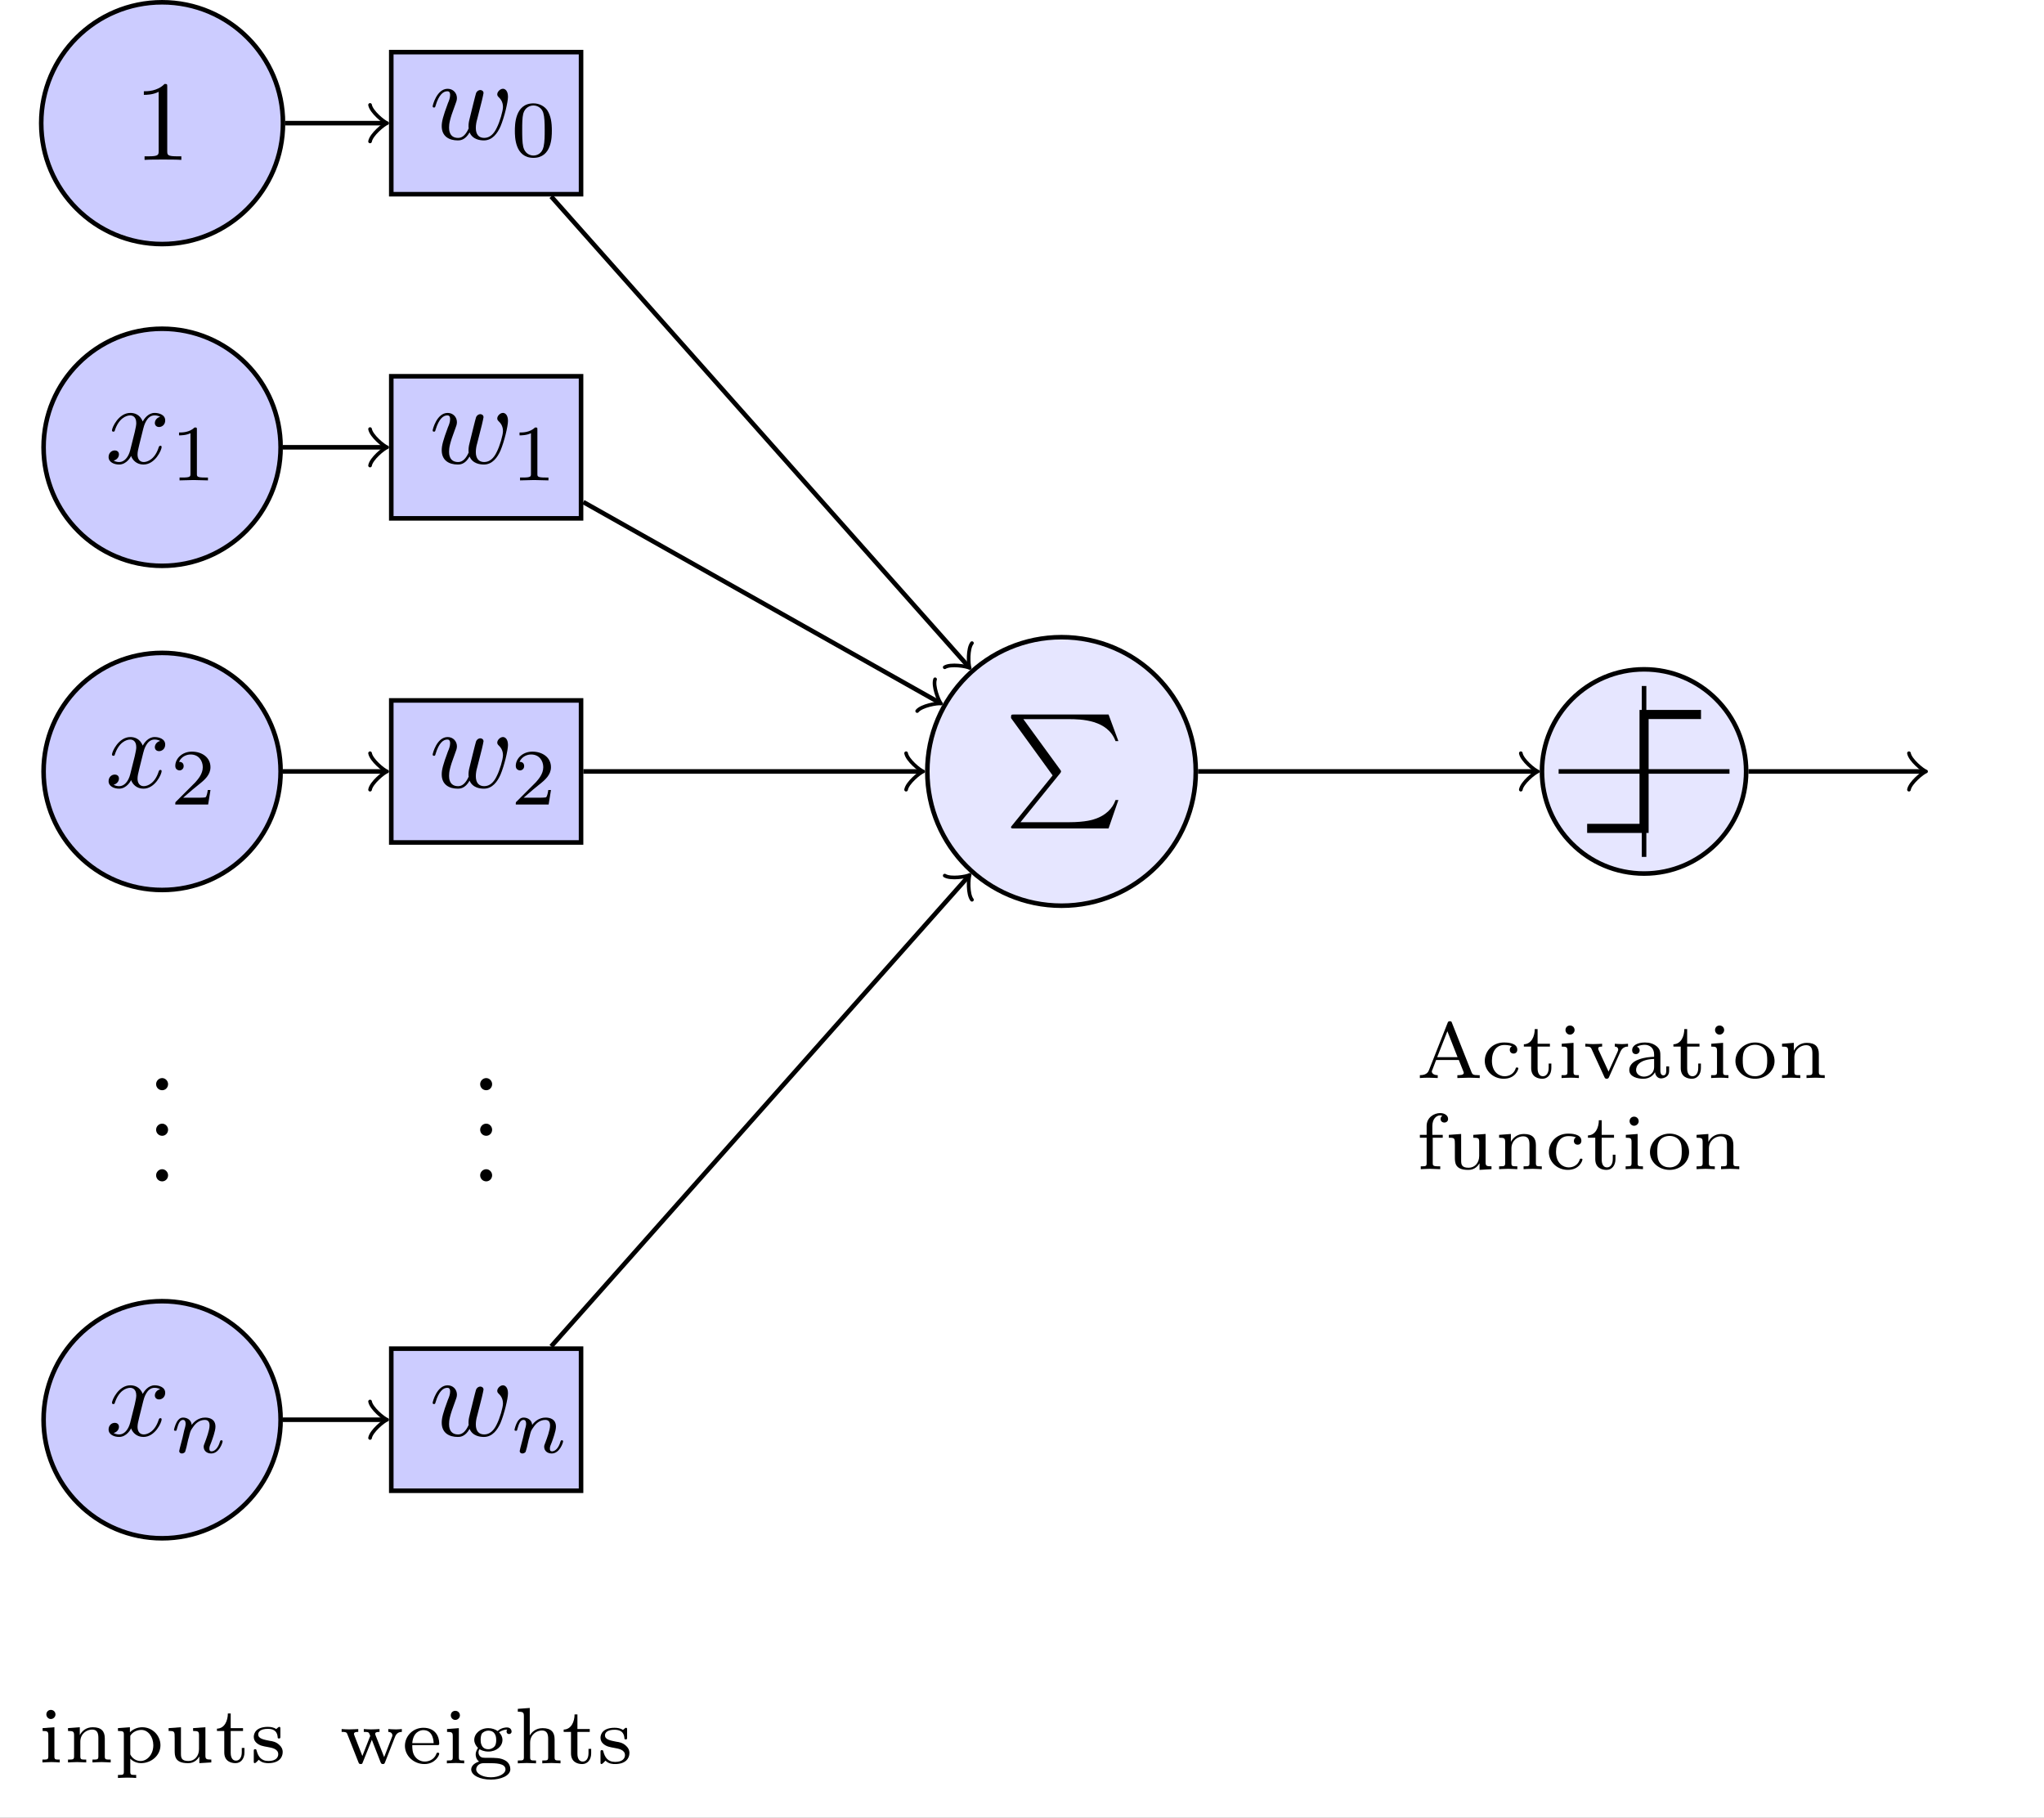 <?xml version="1.0" encoding="UTF-8" standalone="no"?>
<svg
   width="178.801pt"
   height="158.961pt"
   viewBox="0 0 178.801 158.961"
   version="1.1"
   id="svg96"
   xmlns:xlink="http://www.w3.org/1999/xlink"
   xmlns="http://www.w3.org/2000/svg"
   xmlns:svg="http://www.w3.org/2000/svg">
  <rect x="0" y="0" width="178.801" height="158.961" fill="#808080" stroke="none"/>
  <defs
     id="defs26">
    <g
       id="g25">
      <g
         id="glyph-0-0">
        <path
           d="m 5.547,0 v -0.25 h -0.125 c -0.469,0 -0.516,-0.078 -0.594,-0.266 L 3.125,-4.812 C 3.094,-4.922 3.062,-4.969 2.938,-4.969 c -0.141,0 -0.156,0.047 -0.203,0.156 L 1.125,-0.734 C 1.062,-0.562 0.938,-0.25 0.312,-0.25 V 0 C 0.547,-0.016 0.797,-0.031 1.031,-0.031 1.312,-0.031 1.828,0 1.875,0 v -0.25 c -0.312,0 -0.516,-0.141 -0.516,-0.328 0,-0.062 0.016,-0.078 0.047,-0.141 L 1.734,-1.578 H 3.719 L 4.125,-0.562 c 0,0.031 0.031,0.078 0.031,0.109 C 4.156,-0.25 3.781,-0.25 3.594,-0.25 V 0 L 4.625,-0.031 C 4.953,-0.031 5.484,0 5.547,0 Z m -1.938,-1.828 H 1.828 L 2.719,-4.094 Z m 0,0"
           id="path1" />
      </g>
      <g
         id="glyph-0-1">
        <path
           d="m 3.266,-0.844 c 0,-0.078 -0.094,-0.078 -0.125,-0.078 -0.094,0 -0.094,0.016 -0.125,0.125 C 2.859,-0.375 2.484,-0.156 2.062,-0.156 c -0.484,0 -1.109,-0.359 -1.109,-1.359 0,-0.875 0.438,-1.375 1.078,-1.375 0.094,0 0.422,0 0.672,0.109 -0.125,0.062 -0.188,0.172 -0.188,0.312 0,0.188 0.125,0.328 0.328,0.328 0.188,0 0.328,-0.125 0.328,-0.344 0,-0.625 -0.969,-0.625 -1.156,-0.625 -1.047,0 -1.688,0.797 -1.688,1.609 0,0.875 0.734,1.562 1.656,1.562 1.031,0 1.281,-0.812 1.281,-0.906 z m 0,0"
           id="path2" />
      </g>
      <g
         id="glyph-0-2">
        <path
           d="M 2.609,-0.875 V -1.266 H 2.375 v 0.375 c 0,0.484 -0.219,0.734 -0.5,0.734 -0.469,0 -0.469,-0.578 -0.469,-0.703 V -2.75 H 2.484 V -3 H 1.406 v -1.281 h -0.25 c 0,0.625 -0.281,1.312 -0.953,1.328 V -2.75 H 0.844 v 1.875 c 0,0.781 0.594,0.938 0.984,0.938 0.469,0 0.781,-0.391 0.781,-0.938 z m 0,0"
           id="path3" />
      </g>
      <g
         id="glyph-0-3">
        <path
           d="M 1.906,0 V -0.25 C 1.5,-0.25 1.438,-0.25 1.438,-0.547 v -2.531 L 0.406,-3 v 0.25 c 0.438,0 0.5,0.047 0.5,0.391 v 1.812 C 0.906,-0.25 0.844,-0.25 0.391,-0.25 V 0 c 0,0 0.5,-0.031 0.781,-0.031 0.25,0 0.5,0.016 0.734,0.031 z m -0.375,-4.188 c 0,-0.234 -0.172,-0.406 -0.406,-0.406 -0.234,0 -0.391,0.188 -0.391,0.391 0,0.219 0.172,0.406 0.391,0.406 0.234,0 0.406,-0.203 0.406,-0.391 z m 0,0"
           id="path4" />
      </g>
      <g
         id="glyph-0-4">
        <path
           d="M 3.953,-2.75 V -3 c -0.172,0.016 -0.344,0.031 -0.531,0.031 -0.188,0 -0.438,-0.016 -0.625,-0.031 v 0.25 c 0.297,0.016 0.297,0.234 0.297,0.266 0,0.031 -0.016,0.094 -0.062,0.203 L 2.25,-0.562 1.375,-2.453 c 0,0 -0.031,-0.094 -0.031,-0.141 C 1.344,-2.75 1.578,-2.75 1.688,-2.75 V -3 c 0,0 -0.5,0.031 -0.781,0.031 -0.219,0 -0.484,-0.016 -0.688,-0.031 v 0.25 c 0.375,0 0.469,0.016 0.562,0.25 l 1.109,2.422 C 1.922,0 1.969,0.062 2.078,0.062 2.219,0.062 2.25,0 2.281,-0.062 L 3.297,-2.328 C 3.5,-2.75 3.844,-2.75 3.953,-2.75 Z m 0,0"
           id="path5" />
      </g>
      <g
         id="glyph-0-5">
        <path
           d="m 3.797,-0.625 v -0.391 h -0.25 v 0.375 c 0,0.078 0,0.406 -0.25,0.406 -0.266,0 -0.266,-0.328 -0.266,-0.406 V -1.875 c 0,-0.359 0,-0.625 -0.312,-0.891 C 2.438,-3 2.094,-3.109 1.688,-3.109 c -0.656,0 -1.125,0.25 -1.125,0.672 0,0.234 0.141,0.344 0.328,0.344 0.188,0 0.328,-0.141 0.328,-0.328 0,-0.109 -0.062,-0.266 -0.25,-0.312 0.25,-0.172 0.656,-0.172 0.703,-0.172 0.391,0 0.812,0.25 0.812,0.844 v 0.203 c -0.375,0.016 -0.844,0.047 -1.344,0.234 -0.625,0.219 -0.828,0.609 -0.828,0.922 0,0.594 0.719,0.766 1.219,0.766 0.562,0 0.891,-0.312 1.031,-0.578 0.031,0.281 0.219,0.547 0.531,0.547 0,0 0.703,0 0.703,-0.656 z m -1.312,-0.359 c 0,0.672 -0.578,0.859 -0.891,0.859 -0.359,0 -0.688,-0.234 -0.688,-0.578 0,-0.391 0.328,-0.922 1.578,-0.969 z m 0,0"
           id="path6" />
      </g>
      <g
         id="glyph-0-6">
        <path
           d="m 3.688,-1.484 c 0,-0.875 -0.75,-1.625 -1.703,-1.625 -0.969,0 -1.719,0.75 -1.719,1.625 0,0.859 0.766,1.547 1.719,1.547 0.938,0 1.703,-0.688 1.703,-1.547 z m -0.641,-0.062 c 0,0.328 -0.016,0.703 -0.219,0.984 -0.188,0.266 -0.5,0.406 -0.844,0.406 -0.266,0 -0.641,-0.078 -0.875,-0.422 -0.188,-0.281 -0.203,-0.641 -0.203,-0.969 0,-0.297 0,-0.719 0.25,-1.016 0.172,-0.203 0.469,-0.344 0.828,-0.344 0.406,0 0.703,0.188 0.859,0.406 0.188,0.266 0.203,0.625 0.203,0.953 z m 0,0"
           id="path7" />
      </g>
      <g
         id="glyph-0-7">
        <path
           d="m 4.109,0 v -0.25 c -0.453,0 -0.516,0 -0.516,-0.297 v -1.562 c 0,-0.609 -0.297,-0.969 -1.047,-0.969 -0.578,0 -0.938,0.312 -1.141,0.688 v -0.688 L 0.375,-3 v 0.25 c 0.469,0 0.531,0.047 0.531,0.391 v 1.812 C 0.906,-0.25 0.828,-0.25 0.375,-0.25 V 0 c 0,0 0.5,-0.031 0.797,-0.031 C 1.422,-0.031 1.906,0 1.969,0 v -0.25 c -0.453,0 -0.516,0 -0.516,-0.297 V -1.812 c 0,-0.719 0.578,-1.062 1.031,-1.062 0.484,0 0.547,0.375 0.547,0.734 v 1.594 C 3.031,-0.25 2.969,-0.25 2.516,-0.25 V 0 c 0,0 0.5,-0.031 0.797,-0.031 C 3.562,-0.031 4.047,0 4.109,0 Z m 0,0"
           id="path8" />
      </g>
      <g
         id="glyph-0-8">
        <path
           d="m 2.781,-4.391 c 0,-0.312 -0.312,-0.516 -0.688,-0.516 -0.547,0 -1.188,0.391 -1.188,1.125 V -3 H 0.312 v 0.25 h 0.594 v 2.203 C 0.906,-0.25 0.844,-0.25 0.391,-0.25 V 0 C 0.422,0 0.906,-0.031 1.188,-0.031 L 2.094,0 V -0.25 H 1.953 C 1.438,-0.25 1.438,-0.328 1.438,-0.562 V -2.75 h 0.875 V -3 H 1.406 v -0.781 c 0,-0.641 0.375,-0.922 0.672,-0.922 0.062,0 0.141,0 0.203,0.031 C 2.188,-4.625 2.125,-4.516 2.125,-4.391 c 0,0.188 0.141,0.312 0.328,0.312 0.188,0 0.328,-0.125 0.328,-0.312 z m 0,0"
           id="path9" />
      </g>
      <g
         id="glyph-0-9">
        <path
           d="m 4.109,0 v -0.25 c -0.469,0 -0.516,-0.047 -0.516,-0.391 v -2.438 L 2.516,-3 v 0.25 c 0.469,0 0.516,0.047 0.516,0.391 v 1.203 c 0,0.609 -0.391,1.031 -0.922,1.031 -0.625,0 -0.656,-0.297 -0.656,-0.656 V -3.078 L 0.375,-3 v 0.25 c 0.531,0 0.531,0.031 0.531,0.641 V -1.062 c 0,0.484 0,1.125 1.156,1.125 0.156,0 0.656,0 1,-0.578 V 0.062 Z m 0,0"
           id="path10" />
      </g>
      <g
         id="glyph-0-10">
        <path
           d="m 4.062,-1.5 c 0,-0.859 -0.703,-1.578 -1.594,-1.578 -0.391,0 -0.797,0.156 -1.078,0.438 v -0.438 L 0.344,-3 v 0.25 c 0.484,0 0.516,0.047 0.516,0.328 v 3.219 c 0,0.297 -0.062,0.297 -0.516,0.297 v 0.266 c 0,0 0.5,-0.031 0.797,-0.031 0.25,0 0.734,0.016 0.797,0.031 V 1.094 c -0.453,0 -0.516,0 -0.516,-0.297 v -1.125 C 1.453,-0.297 1.781,0.062 2.359,0.062 3.281,0.062 4.062,-0.625 4.062,-1.5 Z m -0.625,0 c 0,0.797 -0.531,1.375 -1.109,1.375 -0.625,0 -0.891,-0.531 -0.906,-0.578 v -1.625 C 1.625,-2.672 2.031,-2.844 2.391,-2.844 c 0.594,0 1.047,0.609 1.047,1.344 z m 0,0"
           id="path11" />
      </g>
      <g
         id="glyph-0-11">
        <path
           d="m 2.844,-0.906 c 0,-0.266 -0.125,-0.484 -0.312,-0.641 -0.266,-0.25 -0.578,-0.312 -0.828,-0.344 -0.547,-0.109 -1,-0.188 -1,-0.562 0,-0.219 0.188,-0.484 0.844,-0.484 0.812,0 0.844,0.562 0.859,0.766 0,0.078 0.094,0.078 0.109,0.078 0.125,0 0.125,-0.047 0.125,-0.188 v -0.641 c 0,-0.125 0,-0.188 -0.094,-0.188 -0.031,0 -0.047,0 -0.141,0.078 -0.016,0.016 -0.078,0.078 -0.125,0.109 -0.219,-0.141 -0.469,-0.188 -0.734,-0.188 -1,0 -1.234,0.531 -1.234,0.875 0,0.219 0.094,0.406 0.266,0.547 0.266,0.219 0.531,0.266 0.969,0.344 0.344,0.062 0.906,0.156 0.906,0.625 0,0.266 -0.188,0.594 -0.859,0.594 -0.672,0 -0.906,-0.438 -1.031,-0.906 -0.031,-0.094 -0.031,-0.125 -0.125,-0.125 -0.125,0 -0.125,0.047 -0.125,0.188 v 0.859 C 0.312,0 0.312,0.062 0.406,0.062 0.469,0.062 0.609,-0.078 0.75,-0.234 1.047,0.062 1.422,0.062 1.594,0.062 c 0.906,0 1.25,-0.484 1.25,-0.969 z m 0,0"
           id="path12" />
      </g>
      <g
         id="glyph-0-12">
        <path
           d="M 5.469,-2.75 V -3 c -0.188,0.016 -0.312,0.031 -0.5,0.031 C 4.75,-2.969 4.484,-2.984 4.281,-3 v 0.25 c 0.234,0 0.359,0.141 0.359,0.297 0,0.062 0,0.078 -0.047,0.172 l -0.672,1.734 -0.75,-1.906 c -0.016,-0.031 -0.031,-0.078 -0.031,-0.125 0,-0.156 0.172,-0.172 0.375,-0.172 V -3 c -0.25,0.016 -0.5,0.031 -0.75,0.031 -0.203,0 -0.422,-0.016 -0.625,-0.031 v 0.25 c 0.172,0 0.312,0 0.406,0.047 0.094,0.078 0.156,0.312 0.156,0.312 0,0 -0.016,0.062 -0.031,0.078 l -0.656,1.672 -0.703,-1.812 c -0.031,-0.094 -0.031,-0.094 -0.031,-0.125 0,-0.172 0.25,-0.172 0.375,-0.172 V -3 c 0,0 -0.516,0.031 -0.797,0.031 -0.219,0 -0.438,-0.016 -0.656,-0.031 v 0.25 c 0.281,0 0.438,0 0.5,0.203 l 0.969,2.453 C 1.719,0.016 1.734,0.062 1.875,0.062 2,0.062 2.016,0.016 2.047,-0.078 L 2.844,-2.062 3.609,-0.094 C 3.656,0 3.672,0.062 3.812,0.062 3.938,0.062 3.953,0.016 4,-0.094 L 4.875,-2.328 C 5.016,-2.672 5.25,-2.75 5.469,-2.75 Z m 0,0"
           id="path13" />
      </g>
      <g
         id="glyph-0-13">
        <path
           d="m 3.266,-0.844 c 0,-0.016 -0.016,-0.094 -0.125,-0.094 -0.094,0 -0.109,0.047 -0.125,0.109 -0.219,0.562 -0.75,0.672 -1,0.672 C 1.688,-0.156 1.375,-0.297 1.172,-0.562 0.906,-0.891 0.906,-1.312 0.906,-1.594 H 3.062 c 0.156,0 0.203,0 0.203,-0.141 0,-0.625 -0.344,-1.375 -1.391,-1.375 -0.906,0 -1.609,0.719 -1.609,1.578 0,0.891 0.781,1.594 1.703,1.594 0.938,0 1.297,-0.75 1.297,-0.906 z M 2.781,-1.766 h -1.875 C 0.984,-2.75 1.609,-2.906 1.875,-2.906 c 0.859,0 0.891,0.969 0.906,1.141 z m 0,0"
           id="path14" />
      </g>
      <g
         id="glyph-0-14">
        <path
           d="m 3.797,-2.781 c 0,-0.172 -0.125,-0.359 -0.406,-0.359 -0.109,0 -0.484,0.016 -0.812,0.312 -0.203,-0.141 -0.5,-0.25 -0.812,-0.25 -0.719,0 -1.234,0.484 -1.234,1.031 0,0.266 0.141,0.516 0.328,0.703 -0.047,0.062 -0.203,0.297 -0.203,0.562 0,0.094 0.016,0.422 0.297,0.625 -0.312,0.094 -0.688,0.328 -0.688,0.688 0,0.516 0.766,0.891 1.719,0.891 0.875,0 1.703,-0.344 1.703,-0.906 0,-0.203 -0.078,-0.578 -0.469,-0.781 -0.406,-0.219 -0.828,-0.219 -1.5,-0.219 -0.156,0 -0.406,0 -0.453,-0.016 C 1.031,-0.547 0.906,-0.75 0.906,-0.953 0.906,-1.125 0.969,-1.188 1,-1.234 1.109,-1.172 1.359,-1.031 1.766,-1.031 2.484,-1.031 3,-1.5 3,-2.047 3,-2.328 2.875,-2.531 2.703,-2.719 c 0.328,-0.219 0.594,-0.234 0.719,-0.234 -0.031,0.031 -0.062,0.062 -0.062,0.172 0,0.141 0.094,0.219 0.219,0.219 0.094,0 0.219,-0.062 0.219,-0.219 z m -1.344,0.734 c 0,0.109 0,0.391 -0.141,0.562 -0.109,0.125 -0.297,0.25 -0.547,0.25 -0.672,0 -0.672,-0.672 -0.672,-0.812 0,-0.109 0,-0.391 0.125,-0.578 0.109,-0.109 0.297,-0.234 0.547,-0.234 0.688,0 0.688,0.672 0.688,0.812 z m 0.812,2.578 c 0,0.375 -0.562,0.688 -1.281,0.688 -0.734,0 -1.281,-0.328 -1.281,-0.688 0,-0.25 0.219,-0.547 0.656,-0.547 h 0.406 c 0.625,0 1.5,0 1.5,0.547 z m 0,0"
           id="path15" />
      </g>
      <g
         id="glyph-0-15">
        <path
           d="m 4.109,0 v -0.25 c -0.453,0 -0.516,0 -0.516,-0.297 v -1.562 c 0,-0.609 -0.297,-0.969 -1.047,-0.969 -0.625,0 -0.969,0.375 -1.125,0.641 V -4.844 L 0.375,-4.766 v 0.25 c 0.469,0 0.531,0.062 0.531,0.391 v 3.578 C 0.906,-0.25 0.828,-0.25 0.375,-0.25 V 0 c 0,0 0.5,-0.031 0.797,-0.031 C 1.422,-0.031 1.906,0 1.969,0 v -0.25 c -0.453,0 -0.516,0 -0.516,-0.297 V -1.812 c 0,-0.719 0.578,-1.062 1.031,-1.062 0.484,0 0.547,0.375 0.547,0.734 v 1.594 C 3.031,-0.25 2.969,-0.25 2.516,-0.25 V 0 c 0,0 0.5,-0.031 0.797,-0.031 C 3.562,-0.031 4.047,0 4.109,0 Z m 0,0"
           id="path16" />
      </g>
      <g
         id="glyph-1-0">
        <path
           d="m 4.203,5.328 -3.547,4.375 C 0.578,9.797 0.562,9.812 0.562,9.859 c 0,0.109 0.094,0.109 0.281,0.109 h 8.25 L 9.953,7.484 h -0.25 C 9.453,8.234 8.797,8.844 7.938,9.125 7.781,9.188 7.094,9.422 5.625,9.422 H 1.391 l 3.469,-4.281 C 4.922,5.047 4.938,5.031 4.938,4.984 4.938,4.938 4.938,4.938 4.875,4.844 L 1.641,0.406 h 3.938 c 1.141,0 3.438,0.062 4.125,1.922 h 0.25 L 9.094,0 h -8.25 C 0.562,0 0.562,0.016 0.562,0.312 Z m 0,0"
           id="path17" />
      </g>
      <g
         id="glyph-2-0">
        <path
           d="M 4.609,-3.375 C 4.656,-3.594 4.75,-3.969 4.75,-4.031 c 0,-0.172 -0.141,-0.266 -0.281,-0.266 -0.125,0 -0.297,0.078 -0.375,0.281 -0.031,0.062 -0.5,1.969 -0.562,2.234 C 3.453,-1.484 3.438,-1.312 3.438,-1.125 c 0,0.109 0,0.125 0.016,0.172 -0.234,0.531 -0.531,0.844 -0.922,0.844 -0.797,0 -0.797,-0.734 -0.797,-0.906 0,-0.312 0.047,-0.703 0.516,-1.938 0.109,-0.297 0.172,-0.438 0.172,-0.641 0,-0.438 -0.328,-0.812 -0.812,-0.812 -0.953,0 -1.312,1.453 -1.312,1.531 0,0.109 0.094,0.109 0.109,0.109 0.109,0 0.109,-0.031 0.156,-0.188 C 0.844,-3.875 1.219,-4.188 1.578,-4.188 c 0.094,0 0.25,0.016 0.25,0.328 0,0.25 -0.109,0.531 -0.188,0.703 -0.438,1.172 -0.547,1.625 -0.547,2.016 0,0.906 0.656,1.25 1.406,1.25 0.172,0 0.641,0 1.031,-0.703 0.266,0.641 0.953,0.703 1.25,0.703 0.75,0 1.188,-0.625 1.453,-1.219 0.328,-0.781 0.656,-2.125 0.656,-2.594 0,-0.547 -0.266,-0.703 -0.438,-0.703 -0.25,0 -0.5,0.266 -0.5,0.484 0,0.125 0.062,0.188 0.141,0.266 0.109,0.109 0.359,0.359 0.359,0.844 0,0.344 -0.281,1.312 -0.547,1.828 -0.25,0.531 -0.609,0.875 -1.094,0.875 -0.469,0 -0.734,-0.297 -0.734,-0.875 0,-0.266 0.062,-0.578 0.109,-0.719 z m 0,0"
           id="path18" />
      </g>
      <g
         id="glyph-2-1">
        <path
           d="M 3.328,-3.016 C 3.391,-3.266 3.625,-4.188 4.312,-4.188 c 0.047,0 0.297,0 0.5,0.125 C 4.531,-4 4.344,-3.766 4.344,-3.516 c 0,0.156 0.109,0.344 0.375,0.344 0.219,0 0.531,-0.172 0.531,-0.578 0,-0.516 -0.578,-0.656 -0.922,-0.656 -0.578,0 -0.922,0.531 -1.047,0.75 -0.25,-0.656 -0.781,-0.75 -1.078,-0.75 -1.031,0 -1.609,1.281 -1.609,1.531 0,0.109 0.109,0.109 0.125,0.109 0.078,0 0.109,-0.031 0.125,-0.109 0.344,-1.062 1,-1.312 1.344,-1.312 0.188,0 0.531,0.094 0.531,0.672 0,0.312 -0.172,0.969 -0.531,2.375 -0.156,0.609 -0.516,1.031 -0.953,1.031 -0.062,0 -0.281,0 -0.5,-0.125 0.25,-0.062 0.469,-0.266 0.469,-0.547 0,-0.266 -0.219,-0.344 -0.359,-0.344 -0.312,0 -0.547,0.25 -0.547,0.578 0,0.453 0.484,0.656 0.922,0.656 0.672,0 1.031,-0.703 1.047,-0.75 0.125,0.359 0.484,0.75 1.078,0.75 1.031,0 1.594,-1.281 1.594,-1.531 0,-0.109 -0.078,-0.109 -0.109,-0.109 -0.094,0 -0.109,0.047 -0.141,0.109 -0.328,1.078 -1,1.312 -1.312,1.312 -0.391,0 -0.547,-0.312 -0.547,-0.656 0,-0.219 0.047,-0.438 0.156,-0.875 z m 0,0"
           id="path19" />
      </g>
      <g
         id="glyph-3-0">
        <path
           d="M 3.516,-1.266 H 3.281 c -0.016,0.156 -0.094,0.562 -0.188,0.625 C 3.047,-0.594 2.516,-0.594 2.406,-0.594 H 1.125 c 0.734,-0.641 0.984,-0.844 1.391,-1.172 0.516,-0.406 1,-0.844 1,-1.5 0,-0.844 -0.734,-1.359 -1.625,-1.359 -0.859,0 -1.453,0.609 -1.453,1.25 0,0.344 0.297,0.391 0.375,0.391 0.156,0 0.359,-0.125 0.359,-0.375 0,-0.125 -0.047,-0.375 -0.406,-0.375 C 0.984,-4.219 1.453,-4.375 1.781,-4.375 c 0.703,0 1.062,0.547 1.062,1.109 0,0.609 -0.438,1.078 -0.656,1.328 L 0.516,-0.266 C 0.438,-0.203 0.438,-0.188 0.438,0 h 2.875 z m 0,0"
           id="path20" />
      </g>
      <g
         id="glyph-3-1">
        <path
           d="m 2.328,-4.438 c 0,-0.188 0,-0.188 -0.203,-0.188 -0.453,0.438 -1.078,0.438 -1.359,0.438 v 0.25 c 0.156,0 0.625,0 1,-0.188 v 3.547 c 0,0.234 0,0.328 -0.688,0.328 H 0.812 V 0 c 0.125,0 0.984,-0.031 1.234,-0.031 0.219,0 1.094,0.031 1.25,0.031 V -0.25 H 3.031 c -0.703,0 -0.703,-0.094 -0.703,-0.328 z m 0,0"
           id="path21" />
      </g>
      <g
         id="glyph-3-2">
        <path
           d="M 3.594,-2.219 C 3.594,-2.984 3.5,-3.547 3.188,-4.031 2.969,-4.344 2.531,-4.625 1.984,-4.625 c -1.625,0 -1.625,1.906 -1.625,2.406 0,0.5 0,2.359 1.625,2.359 1.609,0 1.609,-1.859 1.609,-2.359 z M 1.984,-0.062 c -0.328,0 -0.75,-0.188 -0.891,-0.75 C 1,-1.219 1,-1.797 1,-2.312 1,-2.828 1,-3.359 1.094,-3.734 1.25,-4.281 1.688,-4.438 1.984,-4.438 c 0.375,0 0.734,0.234 0.859,0.641 0.109,0.375 0.125,0.875 0.125,1.484 0,0.516 0,1.031 -0.094,1.469 -0.141,0.641 -0.609,0.781 -0.891,0.781 z m 0,0"
           id="path22" />
      </g>
      <g
         id="glyph-4-0">
        <path
           d="m 1.906,-0.531 c 0,-0.281 -0.234,-0.531 -0.516,-0.531 -0.297,0 -0.531,0.25 -0.531,0.531 C 0.859,-0.234 1.094,0 1.391,0 1.672,0 1.906,-0.234 1.906,-0.531 Z m 0,0"
           id="path23" />
      </g>
      <g
         id="glyph-5-0">
        <path
           d="m 0.844,-0.438 c -0.016,0.094 -0.062,0.266 -0.062,0.281 0,0.156 0.125,0.219 0.234,0.219 0.125,0 0.234,-0.078 0.281,-0.141 0.031,-0.062 0.078,-0.297 0.125,-0.438 0.031,-0.125 0.109,-0.453 0.141,-0.625 0.047,-0.156 0.094,-0.312 0.125,-0.469 0.078,-0.281 0.094,-0.344 0.297,-0.625 C 2.172,-2.516 2.5,-2.875 3.031,-2.875 c 0.391,0 0.406,0.359 0.406,0.484 0,0.422 -0.297,1.188 -0.406,1.484 -0.078,0.203 -0.109,0.266 -0.109,0.375 0,0.375 0.297,0.594 0.656,0.594 0.703,0 1,-0.953 1,-1.062 0,-0.094 -0.078,-0.094 -0.109,-0.094 -0.094,0 -0.094,0.047 -0.125,0.125 C 4.188,-0.406 3.875,-0.125 3.609,-0.125 c -0.156,0 -0.188,-0.094 -0.188,-0.25 0,-0.156 0.047,-0.25 0.172,-0.562 0.078,-0.219 0.359,-0.953 0.359,-1.344 0,-0.672 -0.531,-0.797 -0.906,-0.797 -0.578,0 -0.969,0.359 -1.172,0.641 -0.047,-0.484 -0.453,-0.641 -0.75,-0.641 -0.297,0 -0.453,0.219 -0.547,0.375 -0.156,0.266 -0.25,0.656 -0.25,0.703 0,0.078 0.094,0.078 0.125,0.078 0.094,0 0.094,-0.016 0.141,-0.203 0.109,-0.406 0.25,-0.75 0.516,-0.75 0.188,0 0.234,0.156 0.234,0.344 0,0.125 -0.062,0.391 -0.125,0.578 -0.047,0.188 -0.109,0.469 -0.141,0.625 z m 0,0"
           id="path24" />
      </g>
      <g
         id="glyph-6-0">
        <path
           d="m 2.938,-6.375 c 0,-0.25 0,-0.266 -0.234,-0.266 C 2.078,-6 1.203,-6 0.891,-6 v 0.312 c 0.203,0 0.781,0 1.297,-0.266 v 5.172 c 0,0.359 -0.031,0.469 -0.922,0.469 h -0.312 V 0 c 0.344,-0.031 1.203,-0.031 1.609,-0.031 0.391,0 1.266,0 1.609,0.031 v -0.312 h -0.312 c -0.906,0 -0.922,-0.109 -0.922,-0.469 z m 0,0"
           id="path25" />
      </g>
    </g>
    <clipPath
       id="clip-0">
      <path
         clip-rule="nonzero"
         d="M 0,0 H 178.801 V 158.961 H 0 Z m 0,0"
         id="path26" />
    </clipPath>
  </defs>
  <g
     clip-path="url(#clip-0)"
     id="g27"
     transform="translate(0,3.0997735e-5)">
    <path
       fill-rule="nonzero"
       fill="#ffffff"
       fill-opacity="1"
       d="M 0,158.961 H 178.801 V 0 H 0 Z m 0,0"
       id="path27" />
  </g>
  <path
     fill-rule="nonzero"
     fill="#e6e6ff"
     fill-opacity="1"
     stroke-width="0.399"
     stroke-linecap="butt"
     stroke-linejoin="miter"
     stroke="#000000"
     stroke-opacity="1"
     stroke-miterlimit="10"
     d="m 152.746,67.465 c 0,-4.934 -3.996,-8.93 -8.93,-8.93 -4.93,0 -8.93,3.996 -8.93,8.93 0,4.934 4,8.93 8.93,8.93 4.934,0 8.93,-3.996 8.93,-8.93 z m 0,0"
     id="path28" />
  <g
     fill="#000000"
     fill-opacity="1"
     id="g28"
     transform="translate(0,3.0997735e-5)">
    <use
       xlink:href="#glyph-0-0"
       x="123.892"
       y="94.278"
       id="use28" />
  </g>
  <g
     fill="#000000"
     fill-opacity="1"
     id="g32"
     transform="translate(0,3.0997735e-5)">
    <use
       xlink:href="#glyph-0-1"
       x="129.555"
       y="94.278"
       id="use29" />
    <use
       xlink:href="#glyph-0-2"
       x="133.097"
       y="94.278"
       id="use30" />
    <use
       xlink:href="#glyph-0-3"
       x="136.208"
       y="94.278"
       id="use31" />
    <use
       xlink:href="#glyph-0-4"
       x="138.46"
       y="94.278"
       id="use32" />
  </g>
  <g
     fill="#000000"
     fill-opacity="1"
     id="g37"
     transform="translate(0,3.0997735e-5)">
    <use
       xlink:href="#glyph-0-5"
       x="142.212"
       y="94.278"
       id="use33" />
    <use
       xlink:href="#glyph-0-2"
       x="146.18"
       y="94.278"
       id="use34" />
    <use
       xlink:href="#glyph-0-3"
       x="149.291"
       y="94.278"
       id="use35" />
    <use
       xlink:href="#glyph-0-6"
       x="151.543"
       y="94.278"
       id="use36" />
    <use
       xlink:href="#glyph-0-7"
       x="155.511"
       y="94.278"
       id="use37" />
  </g>
  <g
     fill="#000000"
     fill-opacity="1"
     id="g45"
     transform="translate(0,3.0997735e-5)">
    <use
       xlink:href="#glyph-0-8"
       x="123.892"
       y="102.248"
       id="use38" />
    <use
       xlink:href="#glyph-0-9"
       x="126.361"
       y="102.248"
       id="use39" />
    <use
       xlink:href="#glyph-0-7"
       x="130.761"
       y="102.248"
       id="use40" />
    <use
       xlink:href="#glyph-0-1"
       x="135.162"
       y="102.248"
       id="use41" />
    <use
       xlink:href="#glyph-0-2"
       x="138.704"
       y="102.248"
       id="use42" />
    <use
       xlink:href="#glyph-0-3"
       x="141.815"
       y="102.248"
       id="use43" />
    <use
       xlink:href="#glyph-0-6"
       x="144.067"
       y="102.248"
       id="use44" />
    <use
       xlink:href="#glyph-0-7"
       x="148.035"
       y="102.248"
       id="use45" />
  </g>
  <path
     fill="none"
     stroke-width="0.797"
     stroke-linecap="butt"
     stroke-linejoin="miter"
     stroke="#000000"
     stroke-opacity="1"
     stroke-miterlimit="10"
     d="m 148.797,62.484 h -4.98 v 9.961 h -4.98"
     id="path45" />
  <path
     fill="none"
     stroke-width="0.399"
     stroke-linecap="butt"
     stroke-linejoin="miter"
     stroke="#000000"
     stroke-opacity="1"
     stroke-miterlimit="10"
     d="M 143.816,59.992 V 74.938"
     id="path46" />
  <path
     fill="none"
     stroke-width="0.399"
     stroke-linecap="butt"
     stroke-linejoin="miter"
     stroke="#000000"
     stroke-opacity="1"
     stroke-miterlimit="10"
     d="M 151.289,67.465 H 136.344"
     id="path47" />
  <path
     fill="none"
     stroke-width="0.399"
     stroke-linecap="butt"
     stroke-linejoin="miter"
     stroke="#000000"
     stroke-opacity="1"
     stroke-miterlimit="10"
     d="M 152.945,67.465 H 168.188"
     id="path48" />
  <path
     fill="none"
     stroke-width="0.319"
     stroke-linecap="round"
     stroke-linejoin="round"
     stroke="#000000"
     stroke-opacity="1"
     stroke-miterlimit="10"
     d="m 166.988,65.871 c 0.102,0.598 1.199,1.496 1.496,1.594 -0.297,0.102 -1.395,0.996 -1.496,1.594"
     id="path49" />
  <path
     fill-rule="nonzero"
     fill="#e6e6ff"
     fill-opacity="1"
     stroke-width="0.399"
     stroke-linecap="butt"
     stroke-linejoin="miter"
     stroke="#000000"
     stroke-opacity="1"
     stroke-miterlimit="10"
     d="m 104.602,67.465 c 0,-6.484 -5.258,-11.742 -11.742,-11.742 -6.484,0 -11.742,5.258 -11.742,11.742 0,6.484 5.258,11.742 11.742,11.742 6.484,0 11.742,-5.258 11.742,-11.742 z m 0,0"
     id="path50" />
  <g
     fill="#000000"
     fill-opacity="1"
     id="g50"
     transform="translate(0,3.0997735e-5)">
    <use
       xlink:href="#glyph-1-0"
       x="87.878"
       y="62.484"
       id="use50" />
  </g>
  <path
     fill="none"
     stroke-width="0.399"
     stroke-linecap="butt"
     stroke-linejoin="miter"
     stroke="#000000"
     stroke-opacity="1"
     stroke-miterlimit="10"
     d="m 104.801,67.465 h 29.43"
     id="path51" />
  <path
     fill="none"
     stroke-width="0.319"
     stroke-linecap="round"
     stroke-linejoin="round"
     stroke="#000000"
     stroke-opacity="1"
     stroke-miterlimit="10"
     d="m 133.035,65.871 c 0.098,0.598 1.195,1.496 1.492,1.594 -0.297,0.102 -1.395,0.996 -1.492,1.594"
     id="path52" />
  <path
     fill-rule="nonzero"
     fill="#ccccff"
     fill-opacity="1"
     stroke-width="0.399"
     stroke-linecap="butt"
     stroke-linejoin="miter"
     stroke="#000000"
     stroke-opacity="1"
     stroke-miterlimit="10"
     d="M 34.227,73.676 H 50.828 V 61.254 H 34.227 Z m 0,0"
     id="path53" />
  <g
     fill="#000000"
     fill-opacity="1"
     id="g53"
     transform="translate(0,3.0997735e-5)">
    <use
       xlink:href="#glyph-2-0"
       x="37.547"
       y="68.863"
       id="use53" />
  </g>
  <g
     fill="#000000"
     fill-opacity="1"
     id="g54"
     transform="translate(0,3.0997735e-5)">
    <use
       xlink:href="#glyph-3-0"
       x="44.68"
       y="70.357"
       id="use54" />
  </g>
  <path
     fill-rule="nonzero"
     fill="#ccccff"
     fill-opacity="1"
     stroke-width="0.399"
     stroke-linecap="butt"
     stroke-linejoin="miter"
     stroke="#000000"
     stroke-opacity="1"
     stroke-miterlimit="10"
     d="m 24.547,67.465 c 0,-5.727 -4.641,-10.367 -10.367,-10.367 -5.723,0 -10.367,4.641 -10.367,10.367 0,5.727 4.645,10.367 10.367,10.367 5.727,0 10.367,-4.641 10.367,-10.367 z m 0,0"
     id="path54" />
  <g
     fill="#000000"
     fill-opacity="1"
     id="g55"
     transform="translate(0,3.0997735e-5)">
    <use
       xlink:href="#glyph-2-1"
       x="9.201"
       y="68.863"
       id="use55" />
  </g>
  <g
     fill="#000000"
     fill-opacity="1"
     id="g56"
     transform="translate(0,3.0997735e-5)">
    <use
       xlink:href="#glyph-3-0"
       x="14.895"
       y="70.357"
       id="use56" />
  </g>
  <path
     fill="none"
     stroke-width="0.399"
     stroke-linecap="butt"
     stroke-linejoin="miter"
     stroke="#000000"
     stroke-opacity="1"
     stroke-miterlimit="10"
     d="m 24.746,67.465 h 8.82"
     id="path56" />
  <path
     fill="none"
     stroke-width="0.319"
     stroke-linecap="round"
     stroke-linejoin="round"
     stroke="#000000"
     stroke-opacity="1"
     stroke-miterlimit="10"
     d="m 32.371,65.871 c 0.102,0.598 1.195,1.496 1.496,1.594 -0.301,0.102 -1.395,0.996 -1.496,1.594"
     id="path57" />
  <path
     fill="none"
     stroke-width="0.399"
     stroke-linecap="butt"
     stroke-linejoin="miter"
     stroke="#000000"
     stroke-opacity="1"
     stroke-miterlimit="10"
     d="M 51.027,67.465 H 80.457"
     id="path58" />
  <path
     fill="none"
     stroke-width="0.319"
     stroke-linecap="round"
     stroke-linejoin="round"
     stroke="#000000"
     stroke-opacity="1"
     stroke-miterlimit="10"
     d="m 79.262,65.871 c 0.102,0.598 1.195,1.496 1.496,1.594 -0.301,0.102 -1.395,0.996 -1.496,1.594"
     id="path59" />
  <g
     fill="#000000"
     fill-opacity="1"
     id="g59"
     transform="translate(0,3.0997735e-5)">
    <use
       xlink:href="#glyph-4-0"
       x="41.144"
       y="95.344"
       id="use59" />
  </g>
  <g
     fill="#000000"
     fill-opacity="1"
     id="g60"
     transform="translate(0,3.0997735e-5)">
    <use
       xlink:href="#glyph-4-0"
       x="41.144"
       y="99.329"
       id="use60" />
  </g>
  <g
     fill="#000000"
     fill-opacity="1"
     id="g61"
     transform="translate(0,3.0997735e-5)">
    <use
       xlink:href="#glyph-4-0"
       x="41.144"
       y="103.314"
       id="use61" />
  </g>
  <g
     fill="#000000"
     fill-opacity="1"
     id="g62"
     transform="translate(0,3.0997735e-5)">
    <use
       xlink:href="#glyph-4-0"
       x="12.797"
       y="95.344"
       id="use62" />
  </g>
  <g
     fill="#000000"
     fill-opacity="1"
     id="g63"
     transform="translate(0,3.0997735e-5)">
    <use
       xlink:href="#glyph-4-0"
       x="12.797"
       y="99.329"
       id="use63" />
  </g>
  <g
     fill="#000000"
     fill-opacity="1"
     id="g64"
     transform="translate(0,3.0997735e-5)">
    <use
       xlink:href="#glyph-4-0"
       x="12.797"
       y="103.314"
       id="use64" />
  </g>
  <path
     fill-rule="nonzero"
     fill="#ccccff"
     fill-opacity="1"
     stroke-width="0.399"
     stroke-linecap="butt"
     stroke-linejoin="miter"
     stroke="#000000"
     stroke-opacity="1"
     stroke-miterlimit="10"
     d="M 34.227,130.371 H 50.828 V 117.945 H 34.227 Z m 0,0"
     id="path64" />
  <g
     fill="#000000"
     fill-opacity="1"
     id="g65"
     transform="translate(0,3.0997735e-5)">
    <use
       xlink:href="#glyph-2-0"
       x="37.547"
       y="125.556"
       id="use65" />
  </g>
  <g
     fill="#000000"
     fill-opacity="1"
     id="g66"
     transform="translate(0,3.0997735e-5)">
    <use
       xlink:href="#glyph-5-0"
       x="44.68"
       y="127.05"
       id="use66" />
  </g>
  <path
     fill-rule="nonzero"
     fill="#ccccff"
     fill-opacity="1"
     stroke-width="0.399"
     stroke-linecap="butt"
     stroke-linejoin="miter"
     stroke="#000000"
     stroke-opacity="1"
     stroke-miterlimit="10"
     d="m 24.547,124.16 c 0,-5.727 -4.641,-10.367 -10.367,-10.367 -5.723,0 -10.367,4.641 -10.367,10.367 0,5.723 4.645,10.367 10.367,10.367 5.727,0 10.367,-4.645 10.367,-10.367 z m 0,0"
     id="path66" />
  <g
     fill="#000000"
     fill-opacity="1"
     id="g67"
     transform="translate(0,3.0997735e-5)">
    <use
       xlink:href="#glyph-2-1"
       x="9.201"
       y="125.556"
       id="use67" />
  </g>
  <g
     fill="#000000"
     fill-opacity="1"
     id="g68"
     transform="translate(0,3.0997735e-5)">
    <use
       xlink:href="#glyph-5-0"
       x="14.895"
       y="127.05"
       id="use68" />
  </g>
  <path
     fill="none"
     stroke-width="0.399"
     stroke-linecap="butt"
     stroke-linejoin="miter"
     stroke="#000000"
     stroke-opacity="1"
     stroke-miterlimit="10"
     d="m 24.746,124.16 h 8.82"
     id="path68" />
  <path
     fill="none"
     stroke-width="0.319"
     stroke-linecap="round"
     stroke-linejoin="round"
     stroke="#000000"
     stroke-opacity="1"
     stroke-miterlimit="10"
     d="m 32.371,122.566 c 0.102,0.598 1.195,1.492 1.496,1.594 -0.301,0.098 -1.395,0.996 -1.496,1.594"
     id="path69" />
  <path
     fill="none"
     stroke-width="0.399"
     stroke-linecap="butt"
     stroke-linejoin="miter"
     stroke="#000000"
     stroke-opacity="1"
     stroke-miterlimit="10"
     d="M 48.215,117.746 84.629,76.738"
     id="path70" />
  <path
     fill="none"
     stroke-width="0.319"
     stroke-linecap="round"
     stroke-linejoin="round"
     stroke="#000000"
     stroke-opacity="1"
     stroke-miterlimit="10"
     d="m 82.641,76.574 c 0.516,0.32 1.91,0.098 2.184,-0.062 -0.121,0.293 -0.18,1.707 0.199,2.176"
     id="path71" />
  <path
     fill-rule="nonzero"
     fill="#ccccff"
     fill-opacity="1"
     stroke-width="0.399"
     stroke-linecap="butt"
     stroke-linejoin="miter"
     stroke="#000000"
     stroke-opacity="1"
     stroke-miterlimit="10"
     d="M 34.227,45.332 H 50.828 V 32.906 H 34.227 Z m 0,0"
     id="path72" />
  <g
     fill="#000000"
     fill-opacity="1"
     id="g72"
     transform="translate(0,3.0997735e-5)">
    <use
       xlink:href="#glyph-2-0"
       x="37.547"
       y="40.516"
       id="use72" />
  </g>
  <g
     fill="#000000"
     fill-opacity="1"
     id="g73"
     transform="translate(0,3.0997735e-5)">
    <use
       xlink:href="#glyph-3-1"
       x="44.68"
       y="42.011"
       id="use73" />
  </g>
  <path
     fill-rule="nonzero"
     fill="#ccccff"
     fill-opacity="1"
     stroke-width="0.399"
     stroke-linecap="butt"
     stroke-linejoin="miter"
     stroke="#000000"
     stroke-opacity="1"
     stroke-miterlimit="10"
     d="m 24.547,39.117 c 0,-5.727 -4.641,-10.367 -10.367,-10.367 -5.723,0 -10.367,4.641 -10.367,10.367 0,5.727 4.645,10.367 10.367,10.367 5.727,0 10.367,-4.641 10.367,-10.367 z m 0,0"
     id="path73" />
  <g
     fill="#000000"
     fill-opacity="1"
     id="g74"
     transform="translate(0,3.0997735e-5)">
    <use
       xlink:href="#glyph-2-1"
       x="9.201"
       y="40.516"
       id="use74" />
  </g>
  <g
     fill="#000000"
     fill-opacity="1"
     id="g75"
     transform="translate(0,3.0997735e-5)">
    <use
       xlink:href="#glyph-3-1"
       x="14.895"
       y="42.011"
       id="use75" />
  </g>
  <path
     fill="none"
     stroke-width="0.399"
     stroke-linecap="butt"
     stroke-linejoin="miter"
     stroke="#000000"
     stroke-opacity="1"
     stroke-miterlimit="10"
     d="m 24.746,39.117 h 8.82"
     id="path75" />
  <path
     fill="none"
     stroke-width="0.319"
     stroke-linecap="round"
     stroke-linejoin="round"
     stroke="#000000"
     stroke-opacity="1"
     stroke-miterlimit="10"
     d="m 32.371,37.523 c 0.102,0.598 1.195,1.496 1.496,1.594 -0.301,0.102 -1.395,0.996 -1.496,1.594"
     id="path76" />
  <path
     fill="none"
     stroke-width="0.399"
     stroke-linecap="butt"
     stroke-linejoin="miter"
     stroke="#000000"
     stroke-opacity="1"
     stroke-miterlimit="10"
     d="M 51.027,43.906 82.055,61.379"
     id="path77" />
  <path
     fill="none"
     stroke-width="0.319"
     stroke-linecap="round"
     stroke-linejoin="round"
     stroke="#000000"
     stroke-opacity="1"
     stroke-miterlimit="10"
     d="m 81.797,59.406 c -0.207,0.566 0.309,1.887 0.52,2.121 -0.309,-0.059 -1.703,0.184 -2.086,0.656"
     id="path78" />
  <path
     fill-rule="nonzero"
     fill="#ccccff"
     fill-opacity="1"
     stroke-width="0.399"
     stroke-linecap="butt"
     stroke-linejoin="miter"
     stroke="#000000"
     stroke-opacity="1"
     stroke-miterlimit="10"
     d="M 34.227,16.984 H 50.828 V 4.559 H 34.227 Z m 0,0"
     id="path79" />
  <g
     fill="#000000"
     fill-opacity="1"
     id="g79"
     transform="translate(0,3.0997735e-5)">
    <use
       xlink:href="#glyph-2-0"
       x="37.547"
       y="12.17"
       id="use79" />
  </g>
  <g
     fill="#000000"
     fill-opacity="1"
     id="g80"
     transform="translate(0,3.0997735e-5)">
    <use
       xlink:href="#glyph-3-2"
       x="44.68"
       y="13.664"
       id="use80" />
  </g>
  <path
     fill-rule="nonzero"
     fill="#ccccff"
     fill-opacity="1"
     stroke-width="0.399"
     stroke-linecap="butt"
     stroke-linejoin="miter"
     stroke="#000000"
     stroke-opacity="1"
     stroke-miterlimit="10"
     d="m 24.754,10.77 c 0,-5.836 -4.734,-10.57 -10.574,-10.57 -5.84,0 -10.574,4.734 -10.574,10.57 0,5.84 4.734,10.574 10.574,10.574 5.84,0 10.574,-4.734 10.574,-10.574 z m 0,0"
     id="path80" />
  <g
     fill="#000000"
     fill-opacity="1"
     id="g81"
     transform="translate(0,3.0997735e-5)">
    <use
       xlink:href="#glyph-6-0"
       x="11.692"
       y="13.983"
       id="use81" />
  </g>
  <path
     fill="none"
     stroke-width="0.399"
     stroke-linecap="butt"
     stroke-linejoin="miter"
     stroke="#000000"
     stroke-opacity="1"
     stroke-miterlimit="10"
     d="m 24.953,10.77 h 8.613"
     id="path81" />
  <path
     fill="none"
     stroke-width="0.319"
     stroke-linecap="round"
     stroke-linejoin="round"
     stroke="#000000"
     stroke-opacity="1"
     stroke-miterlimit="10"
     d="m 32.371,9.176 c 0.102,0.598 1.195,1.496 1.496,1.594 -0.301,0.102 -1.395,1 -1.496,1.598"
     id="path82" />
  <path
     fill="none"
     stroke-width="0.399"
     stroke-linecap="butt"
     stroke-linejoin="miter"
     stroke="#000000"
     stroke-opacity="1"
     stroke-miterlimit="10"
     d="M 48.215,17.184 84.629,58.191"
     id="path83" />
  <path
     fill="none"
     stroke-width="0.319"
     stroke-linecap="round"
     stroke-linejoin="round"
     stroke="#000000"
     stroke-opacity="1"
     stroke-miterlimit="10"
     d="M 85.023,56.242 C 84.645,56.711 84.703,58.125 84.824,58.418 84.551,58.258 83.156,58.035 82.641,58.355"
     id="path84" />
  <g
     fill="#000000"
     fill-opacity="1"
     id="g89"
     transform="translate(0,3.0997735e-5)">
    <use
       xlink:href="#glyph-0-3"
       x="3.321"
       y="154.13"
       id="use84" />
    <use
       xlink:href="#glyph-0-7"
       x="5.574"
       y="154.13"
       id="use85" />
    <use
       xlink:href="#glyph-0-10"
       x="9.974"
       y="154.13"
       id="use86" />
    <use
       xlink:href="#glyph-0-9"
       x="14.375"
       y="154.13"
       id="use87" />
    <use
       xlink:href="#glyph-0-2"
       x="18.775"
       y="154.13"
       id="use88" />
    <use
       xlink:href="#glyph-0-11"
       x="21.885"
       y="154.13"
       id="use89" />
  </g>
  <g
     fill="#000000"
     fill-opacity="1"
     id="g90"
     transform="translate(0,3.0997735e-5)">
    <use
       xlink:href="#glyph-0-12"
       x="29.683"
       y="154.21"
       id="use90" />
  </g>
  <g
     fill="#000000"
     fill-opacity="1"
     id="g94"
     transform="translate(0,3.0997735e-5)">
    <use
       xlink:href="#glyph-0-13"
       x="35.157"
       y="154.21"
       id="use91" />
    <use
       xlink:href="#glyph-0-3"
       x="38.7"
       y="154.21"
       id="use92" />
    <use
       xlink:href="#glyph-0-14"
       x="40.953"
       y="154.21"
       id="use93" />
    <use
       xlink:href="#glyph-0-15"
       x="44.921"
       y="154.21"
       id="use94" />
  </g>
  <g
     fill="#000000"
     fill-opacity="1"
     id="g96"
     transform="translate(0,3.0997735e-5)">
    <use
       xlink:href="#glyph-0-2"
       x="49.105"
       y="154.21"
       id="use95" />
    <use
       xlink:href="#glyph-0-11"
       x="52.216"
       y="154.21"
       id="use96" />
  </g>
</svg>
